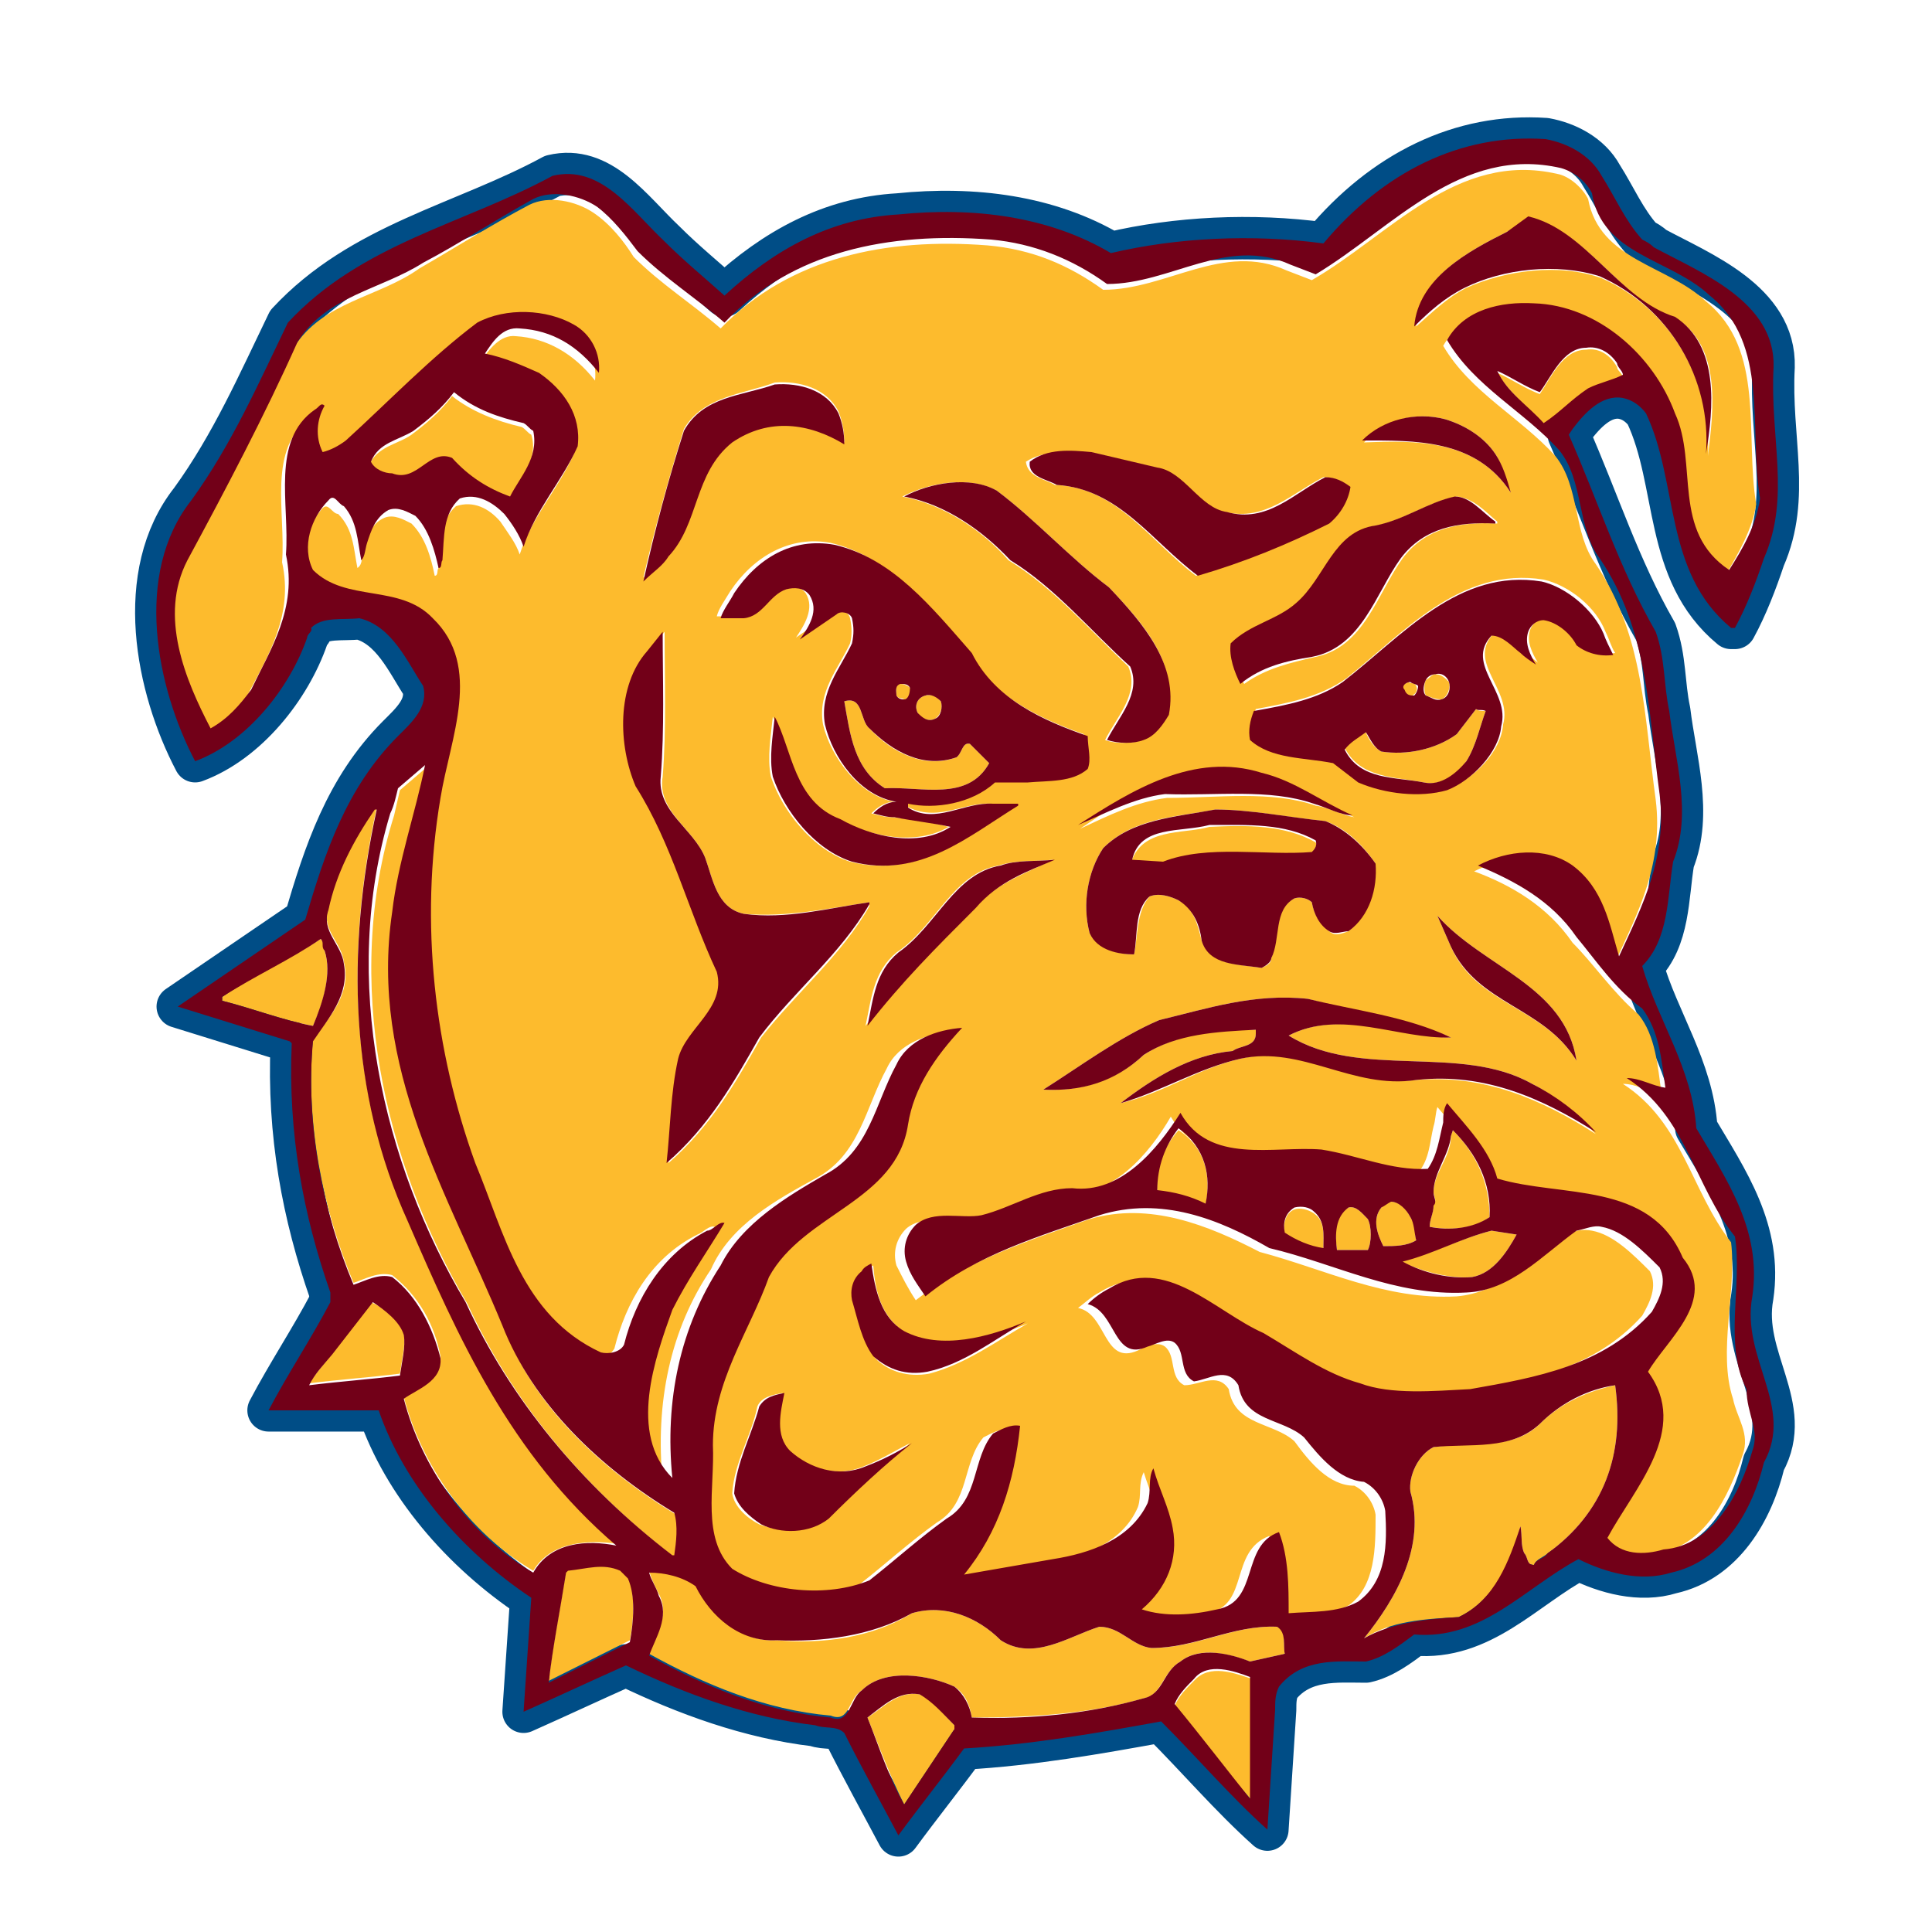 <?xml version="1.0" encoding="utf-8"?>
<!-- Generator: Adobe Illustrator 19.1.0, SVG Export Plug-In . SVG Version: 6.00 Build 0)  -->
<!DOCTYPE svg PUBLIC "-//W3C//DTD SVG 1.1//EN" "http://www.w3.org/Graphics/SVG/1.1/DTD/svg11.dtd">
<svg version="1.1" xmlns="http://www.w3.org/2000/svg" xmlns:xlink="http://www.w3.org/1999/xlink" x="0px" y="0px"
	 viewBox="33 -33 100 100" enable-background="new 33 -33 100 100" xml:space="preserve">
<g id="AREA_3">
	<path fill="none" stroke="#004D86" stroke-width="2.195" stroke-linejoin="round" stroke-miterlimit="10" d="M123.7,34.1
		c0.5-3.4-1.3-6-2.9-8.7c-0.2-3.1-2-5.6-2.8-8.4c1.4-1.4,1.3-3.6,1.6-5.4c1-2.5,0.1-5.3-0.2-7.8c-0.3-1.4-0.2-2.7-0.7-4.1
		c-1.9-3.3-3-6.8-4.5-10.2l0.2-0.3c0.6-0.8,1.5-1.8,2.6-1.6c0.5,0.1,0.9,0.4,1.2,0.8c1.7,3.6,0.9,8.2,4.4,11.1h0.2
		c0.6-1.1,1.1-2.4,1.5-3.6c1.4-3.2,0.3-6.2,0.5-9.9c0.1-3.4-3.8-4.9-6.2-6.2c-0.2-0.2-0.4-0.3-0.6-0.4c-0.9-1-1.4-2.2-2.1-3.3
		c-0.6-1.1-1.8-1.7-2.9-1.9c-4.4-0.3-8.4,1.7-11.5,5.4c-3.7-0.5-7.6-0.3-11,0.5c-3.2-1.9-7.1-2.4-11-2c-3.5,0.2-6.4,1.8-9,4.2
		c-1-0.9-2.1-1.8-3.1-2.8c-1.7-1.6-3.3-4-5.8-3.4c-4.6,2.5-9.9,3.5-13.7,7.6c-1.5,3.1-2.9,6.3-5,9.2c-3,3.8-1.8,9.7,0.2,13.5
		c2.7-1,4.9-3.8,5.8-6.4c0-0.2,0.3-0.3,0.2-0.5c0.6-0.6,1.6-0.4,2.5-0.5c1.7,0.4,2.5,2.3,3.3,3.5c0.3,1.1-0.6,1.9-1.3,2.6
		c-2.7,2.7-3.8,6.1-4.8,9.5c-2.2,1.5-4.4,3-6.6,4.5l5.8,1.8l0.1,0.1c-0.2,4.7,0.6,8.9,2,12.9v0.5c-1,1.9-2.2,3.7-3.2,5.6h5.7
		c1.3,3.8,4.3,7.3,7.9,9.7l-0.4,5.9c1.8-0.8,3.5-1.6,5.3-2.4c3.1,1.5,6.4,2.7,9.8,3.1c0.5,0.2,1.1,0,1.5,0.4
		c0.9,1.8,1.9,3.6,2.8,5.3c1.1-1.5,2.3-3,3.4-4.5c3.5-0.2,6.9-0.8,10.2-1.4c1.9,1.9,3.6,3.9,5.5,5.6l0.4-6.2c0-0.4,0-0.8,0.2-1.2
		c1.2-1.5,3-1.3,4.5-1.3c0.9-0.2,1.7-0.8,2.5-1.4c3.5,0.3,5.7-2.4,8.5-3.9c1.4,0.7,3.2,1.2,4.8,0.7c2.7-0.6,4.2-3.2,4.8-5.7
		C125.9,39.8,123.1,37.3,123.7,34.1z"/>
</g>
<g id="AREA_2">
	<g>
		<path fill="#FDBB2D" d="M122.6,31.3c-2.1-2.7-2.5-6.2-5.6-8.2c0.7,0,1.3,0.4,2,0.5c-0.2-1.4-0.3-3-1.2-4.1
			c-1.3-1.1-2.3-2.6-3.4-3.7c-1.3-1.9-3.2-3-5.1-3.7c1.4-0.7,3.5-1,4.9,0c1.6,1.2,1.9,3,2.4,4.7c1.2-2.6,2.5-5.1,2.1-8.4
			c-0.6-4.3-0.6-8.5-3.1-12.2c-1.2-1.6-0.8-4-2.1-5.6c-1.8-2-4.4-3.3-5.8-5.7c0.9-1.6,2.8-2,4.5-1.9c3.3,0.1,6.2,2.7,7.3,5.7
			c1.2,2.7-0.1,6.2,2.8,8.1c0.7-1.2,1.4-2.4,1.6-3.7c-0.6-3.6,0.5-8-2.6-10.5c-2-1.9-5.5-2.1-6.1-5.3c-0.3-0.6-1-1.2-1.6-1.3
			c-5.2-1.2-8.7,3.2-12.7,5.5l-1.3-0.5c-3.3-1.5-6.2,1-9.5,1c-1.8-1.3-3.7-2.1-6-2.3c-5.2-0.4-10.2,0.6-13.8,4.3
			c-1.5-1.3-3.1-2.3-4.5-3.7c-0.5-0.8-1.2-1.7-2.1-2.3c-0.9-0.6-2.3-0.9-3.3-0.4c-1.9,1-3.8,2.2-5.7,3.3c-2.1,1.5-5,1.7-6.5,4.1
			c-1.7,3.8-3.7,7.6-5.7,11.3c-1.5,2.9-0.1,6.2,1.2,8.7c0.8-0.5,1.5-1.2,2.1-2c1.1-2.1,2.4-4.2,1.8-6.9c0.2-2.6-0.8-5.9,1.5-7.5
			c0.2-0.1,0.3-0.3,0.5-0.2c-0.4,0.7-0.5,1.6-0.1,2.4c0.4-0.1,0.8-0.3,1.2-0.6c2.3-2,4.4-4.3,6.8-6.1c1.4-0.8,3.5-0.6,5,0.1
			c1,0.5,1.4,1.5,1.3,2.5c-1.1-1.4-2.5-2.2-4.1-2.3c-0.8-0.1-1.4,0.7-1.8,1.3c1,0.2,1.9,0.6,2.8,1c1.3,0.9,2.2,2.3,2,3.8
			c-0.8,1.8-2.2,3.3-2.8,5.2c-0.2-0.6-0.6-1.1-1-1.7c-0.6-0.7-1.4-1.1-2.3-0.8c-0.9,0.8-0.8,2-0.9,3.2c-0.1,0.1,0,0.4-0.2,0.4
			c-0.2-1-0.5-2-1.2-2.7c-0.4-0.2-0.9-0.5-1.4-0.3c-0.7,0.3-0.9,1-1.1,1.7c-0.1,0.3,0,0.7-0.3,0.9c-0.2-1-0.2-2-1-2.8
			c-0.3,0-0.5-0.6-0.8-0.3c-0.8,0.9-1.4,2.4-0.8,3.6c1.7,1.6,4.5,0.7,6.2,2.5c2.6,2.5,0.9,6.2,0.2,9.1c-1.1,6.5-0.3,13.1,1.8,18.9
			c1.5,3.6,2.5,7.9,6.5,9.8c0.4,0.1,0.9,0.1,1.2-0.4c0.6-2.4,1.9-4.7,4.3-5.9c0.3-0.1,0.6-0.5,0.9-0.4c-0.9,1.5-1.9,3-2.7,4.5
			c-0.9,2.5-2.3,6.4,0,8.7c-0.4-4.1,0.4-7.9,2.5-11c1-2.3,3.4-3.6,5.4-4.7c2.3-1.2,2.6-3.7,3.7-5.7c0.6-1.3,2.1-1.8,3.4-1.9
			c-1.4,1.5-2.5,3.1-2.8,5c-0.7,3.9-5.4,4.6-7.2,7.9c-1.1,2.9-2.9,5.4-2.9,8.7c0.1,2.2-0.6,4.8,1,6.4c1.9,1.2,4.9,1.5,7.1,0.6
			c1.4-1.1,2.6-2.2,4-3.2c1.7-1,1.3-3.1,2.4-4.4c0.4-0.2,0.9-0.5,1.4-0.4c-0.2,2.9-1,5.5-2.9,7.7l4.6-0.8c1.9-0.2,4.1-1,4.9-2.9
			c0.2-0.6,0-1.2,0.3-1.8c0.3,1,0.8,2,1,3.1c0.4,1.6-0.2,3.1-1.6,4.2c1.2,0.4,2.6,0.3,3.9,0c2.2-0.4,1.1-3.2,3.2-4
			c0.5,1.4,0.6,2.8,0.5,4.2c1.2-0.1,2.6-0.1,3.6-0.6c1.4-1,1.4-3,1.4-4.7c-0.1-0.6-0.5-1.2-1.1-1.5c-1.3,0-2.3-1.2-3.1-2.3
			c-1.1-1-3.1-0.8-3.4-2.7c-0.6-0.9-1.5-0.2-2.3-0.2c-0.8-0.4-0.4-1.5-1-2c-0.4-0.3-1,0-1.4,0.2c-1.8,0.8-1.6-1.9-3.1-2.2
			c0.4-0.3,0.7-0.6,1.1-0.8c3-1.9,5.5,1.2,8,2.3c1.6,0.9,3.1,2.1,5,2.6c1.6,0.6,3.7,0.4,5.7,0.3c3.4-0.6,6.9-1.2,9.4-4
			c0.4-0.7,0.8-1.5,0.4-2.3c-0.9-0.9-1.9-1.9-3-2.1c-0.5-0.1-0.9,0-1.3,0.2c-1.9,1.3-3.4,3-5.7,3.2c-3.7,0.2-6.8-1.4-10.2-2.3
			c-2.7-1.4-5.7-2.6-8.8-1.7c-3.1,1.1-6.3,2.1-9,4.2c-0.4-0.6-0.7-1.2-1-1.8c-0.2-0.7,0-1.4,0.5-1.9c0.9-0.8,2.4-0.2,3.4-0.5
			c1.6-0.3,2.9-1.4,4.7-1.4c2.5,0.4,4.5-2,5.6-3.9c1.6,2.7,4.8,1.7,7.3,1.9c1.8,0.3,3.6,1.1,5.5,1c0.6-0.7,0.6-1.6,0.8-2.4
			c0.1-0.3,0.1-0.7,0.2-1c1,1.2,2.2,2.4,2.6,3.9c3.3,1,7.9,0.1,9.6,4.1c1.8,2.2-0.8,4.2-1.8,5.9c2.1,3.1-0.7,6-2.1,8.6
			c0.7,0.8,2,0.9,2.9,0.6c2.6-0.2,3.9-3,4.6-5.1c0.4-1.1-0.3-1.9-0.5-2.9C121.9,37,122.9,33.8,122.6,31.3z M75.8,45.6
			c-1,0.8-2.4,0.7-3.5,0.3c-0.6-0.3-1.3-0.9-1.4-1.6c0.1-1.6,1-3,1.3-4.5c0.2-0.5,0.8-0.6,1.3-0.7c-0.1,1-0.5,2.2,0.3,3
			c1,0.9,2.5,1.4,3.9,0.8c0.8-0.3,1.6-0.8,2.4-1.2C78.8,42.8,77.2,44.2,75.8,45.6z M79.9,36c1.9,1,4.4,0.3,6.3-0.5
			c-1.6,0.9-3.2,2.1-5.1,2.6C80,38.3,79,38,78.3,37.3c-0.6-0.9-0.9-1.9-1.1-2.9c-0.2-0.6,0-1.2,0.5-1.5c0.2-0.2,0.3-0.3,0.5-0.4
			C78.3,33.8,78.6,35.2,79.9,36z M114.6,21.9c-1.7-2.8-5.2-2.9-6.5-5.9l-0.7-1.6C109.8,17.1,114,18,114.6,21.9z M112.9-3
			c1.3,0.3,2.7,1.4,3.2,2.7c0.2,0.4,0.3,0.8,0.5,1.1c-0.6,0.1-1.3-0.1-1.9-0.5c-0.3-0.6-1-1.2-1.7-1.3c-0.4,0-0.7,0.3-0.8,0.6
			c-0.2,0.6,0.1,1.2,0.4,1.7c-0.2-0.2-0.6-0.4-0.8-0.6c-0.4-0.4-1-0.9-1.5-0.9c-1.4,1.5,1,2.9,0.5,4.7c-0.1,1.4-1.5,2.8-2.8,3.3
			c-1.4,0.4-3.2,0.2-4.6-0.4l-1.3-1c-1.5-0.3-3.2-0.1-4.3-1.2c-0.2-0.5,0-1,0.2-1.5c1.6-0.3,3.3-0.6,4.7-1.6
			C105.6-0.2,108.6-3.7,112.9-3z M84.3,8.6l1.3,0v0.1c-2.6,1.6-5.1,3.8-8.6,2.9c-1.9-0.6-3.5-2.6-4.1-4.4c-0.2-1,0-2.1,0.1-3.1
			c0.9,1.7,1,4.4,3.4,5.3c1.6,0.9,4,1.4,5.7,0.4c-1-0.3-2-0.4-2.9-0.5c-0.4,0-0.7-0.1-1.1-0.2c0.3-0.3,0.7-0.6,1.2-0.6
			c-1.8-0.3-3.3-2.3-3.7-4c-0.3-1.7,0.8-2.9,1.4-4.2c0.1-0.4,0.1-0.8,0-1.3c-0.1-0.4-0.6-0.5-0.9-0.3l-1.9,1.3
			c0.4-0.6,1-1.5,0.5-2.3c-0.3-0.4-0.8-0.4-1.2-0.3c-0.9,0.2-1.2,1.4-2.2,1.5h-1.2c0.1-0.4,0.4-0.8,0.7-1.3c1.2-1.8,3.1-2.9,5.2-2.5
			c3,0.7,5,3.2,7.1,5.6c1.2,2.3,3.7,3.5,6,4.3c0,0.6,0.2,1.2,0,1.7c-0.8,0.8-2,0.6-3.1,0.7h-1.7c-1.2,1-3.1,1.4-4.5,1.1l-0.1,0.1
			C81.4,9.7,82.8,8.5,84.3,8.6z M98.4,7.1c1.7,0.4,3.1,1.5,4.7,2.2c-0.6-0.1-1.3-0.5-2-0.6c-2.3-0.8-5.1-0.4-7.7-0.4
			c-1.6,0.2-3,0.9-4.5,1.6C91.7,8,94.9,5.9,98.4,7.1z M96.8,0.3c1-1,2.3-1.2,3.4-2.1c1.4-1.3,1.9-3.7,4.1-4c1.4-0.3,2.6-1.2,4.1-1.5
			c0.9,0.1,1.5,0.8,2.1,1.3v0.1c-1.9-0.1-3.7,0.2-4.9,1.8c-1.3,1.8-2,4.6-4.5,5.1c-1.3,0.3-2.6,0.6-3.7,1.4
			C97,1.8,96.7,1.1,96.8,0.3z M90.1,10.9c1.6-1.6,3.8-1.6,5.8-2c1.8,0,3.7,0.4,5.7,0.6c1.1,0.4,1.9,1.2,2.6,2.2
			c0,1.3-0.4,2.7-1.4,3.5c-0.3,0.1-0.7,0.3-1,0c-0.5-0.4-0.8-0.9-0.9-1.5c-0.2-0.2-0.6-0.3-0.9-0.2c-1.2,0.6-0.8,2.1-1.2,3.1
			c0,0.3-0.3,0.4-0.5,0.5c-1.1-0.2-2.6-0.1-3.1-1.4c-0.2-0.8-0.4-1.7-1.2-2.1c-0.4-0.2-1-0.4-1.5-0.2c-0.7,0.8-0.6,2.1-0.8,3
			c-0.8,0-1.9-0.3-2.3-1.1C89,13.8,89.3,12.1,90.1,10.9z M111-21l1.2-0.7c3,0.7,4.7,4.3,7.6,5.2c2.3,1.5,1.9,4.7,1.6,7.1
			c0.2-3.9-1.9-7.6-5.5-9.2c-2.2-0.8-5-0.4-7,0.5c-1,0.5-1.8,1.3-2.6,2C106.4-18.6,109-20,111-21z M107.8-11.3c1,0.3,2,0.9,2.6,1.8
			c0.4,0.6,0.5,1.3,0.8,2c-1.8-2.8-5-2.7-7.6-2.6C104.7-11.3,106.3-11.7,107.8-11.3z M89.4-9.6l3.4,0.8c1.4,0.3,2.2,2.1,3.6,2.3
			c2.1,0.5,3.5-1,5.1-1.8c0.5,0,1,0.2,1.3,0.5c-0.1,0.7-0.5,1.4-1.1,1.9c-2.2,1-4.4,2-6.8,2.7c-2.4-1.8-4.1-4.6-7.3-4.7
			c-0.5-0.3-1.4-0.4-1.5-1.2C87-9.7,88.3-9.6,89.4-9.6z M84.6-7.6c2,1.5,3.8,3.5,5.8,5C92.2-0.7,94,1.3,93.4,4
			c-0.3,0.6-0.7,1.1-1.3,1.3c-0.6,0.2-1.4,0.2-1.9,0c0.6-1.2,1.8-2.4,1.2-3.8c-2-1.9-3.9-4.1-6.2-5.5c-1.4-1.6-3.4-2.9-5.5-3.3
			C81.1-8,83.1-8.4,84.6-7.6z M68.4-10.8c1-1.7,3.1-1.8,4.7-2.4c1.3-0.1,2.7,0.3,3.3,1.5c0.2,0.5,0.3,1,0.3,1.6
			c-1.9-1.1-4-1.4-5.8-0.1c-2,1.6-1.7,4.2-3.3,5.9c-0.3,0.5-0.9,0.8-1.3,1.2C66.9-5.7,67.6-8.2,68.4-10.8z M72.4,20.7
			c-1.3,2.3-2.6,4.6-4.8,6.5c0.2-1.8,0.2-3.6,0.6-5.4c0.4-1.6,2.5-2.6,2-4.5c-1.5-3.2-2.3-6.6-4.2-9.6c-0.9-2.1-1-5.2,0.6-7l0.8-1
			c0,2.5,0.1,5-0.1,7.5C67,9,68.9,9.9,69.5,11.4c0.4,1.1,0.6,2.6,2,2.9c2.2,0.2,4.5-0.3,6.5-0.6v0.2C76.6,16.4,74.2,18.4,72.4,20.7z
			 M83.4,14c-2,2.1-3.8,3.7-5.6,6.1c0.3-1.4,0.4-2.8,1.6-3.8c2-1.3,2.9-4.1,5.3-4.5c0.9-0.3,1.9-0.2,2.8-0.3
			C86.1,12.2,84.6,12.7,83.4,14z M106.3,22.9c-3.3,0.4-5.9-1.9-9.1-1.1c-2.2,0.5-4,1.8-6.2,2.3c1.7-1.3,3.6-2.5,5.8-2.7
			c0.4-0.3,1.2-0.2,1.2-0.9v-0.2c-2,0-4.1,0.2-5.8,1.3c-1.4,1.3-3.2,1.9-5.2,1.8c1.9-1.2,3.9-2.7,6-3.6c2.5-0.6,4.9-1.4,7.7-1.1
			c2.5,0.7,5.1,1,7.4,2c-2.7,0-5.7-1.5-8.4-0.1c3.7,2.3,8.9,0.4,12.6,2.5c1.2,0.6,2.3,1.6,3.3,2.6C112.8,23.9,109.8,22.6,106.3,22.9
			z"/>
		<path fill="#FDBB2D" d="M115.1-14.9c-1.2,0-1.8,1.4-2.4,2.3c-0.8-0.3-1.5-0.8-2.2-1.1c0.6,1,1.6,1.8,2.4,2.7
			c0.8-0.6,1.4-1.3,2.3-1.8c0.6-0.3,1.1-0.4,1.8-0.6c0-0.3-0.3-0.4-0.3-0.6C116.3-14.7,115.7-15,115.1-14.9z"/>
		<path fill="#FDBB2D" d="M56.3-9.1c0.9,1,1.9,1.6,3,2c0.6-1.1,1.6-2.1,1.2-3.4c-0.2-0.1-0.3-0.3-0.5-0.4c-1.3-0.3-2.6-0.8-3.6-1.6
			c-0.6,0.8-1.3,1.4-2.1,2c-0.7,0.5-1.8,0.6-2.2,1.6c0.2,0.4,0.7,0.6,1.1,0.7C54.5-7.8,55.1-9.6,56.3-9.1z"/>
		<path fill="#FDBB2D" d="M107.6,3.2c0.3-0.1,0.5-0.6,0.4-0.9c-0.2-0.2-0.4-0.4-0.7-0.4c-0.2,0-0.3,0.2-0.5,0.3
			c-0.1,0.2-0.1,0.6,0,0.8C107.1,3.1,107.3,3.2,107.6,3.2z"/>
		<path fill="#FDBB2D" d="M106.1,3c0.2-0.1,0.3-0.3,0.2-0.5c-0.1-0.2-0.3-0.1-0.4-0.2c-0.2,0.1-0.5,0.2-0.4,0.5
			C105.7,3,105.9,3.1,106.1,3z"/>
		<path fill="#FDBB2D" d="M79.8,3.2c0.3,0,0.4-0.3,0.3-0.6c-0.1-0.1-0.3-0.2-0.5-0.2c-0.3,0-0.2,0.4-0.2,0.6
			C79.5,3.2,79.7,3.1,79.8,3.2z"/>
		<path fill="#FDBB2D" d="M81.4,4.2c0.3-0.2,0.4-0.6,0.3-0.9c-0.2-0.2-0.4-0.4-0.8-0.3c-0.4,0.1-0.6,0.5-0.4,0.9
			C80.6,4.1,81,4.4,81.4,4.2z"/>
		<path fill="#FDBB2D" d="M84.2,6.5l-1-1c-0.4-0.1-0.4,0.5-0.7,0.7C80.9,6.8,79.2,6,78,4.7c-0.5-0.4-0.3-1.7-1.3-1.4
			c0.3,1.7,0.5,3.5,2.1,4.5C80.7,7.7,83.1,8.5,84.2,6.5z"/>
		<path fill="#FDBB2D" d="M106.7,7.5c0.9,0.2,1.7-0.4,2.2-1.1c0.5-0.8,0.7-1.8,1-2.6c-0.2,0-0.4,0-0.5-0.1l-1,1.3
			c-1.1,0.8-2.6,1.1-3.9,0.9c-0.4-0.2-0.7-0.7-0.8-1c-0.4,0.2-0.8,0.5-1.1,0.8C103.4,7.3,105.2,7.2,106.7,7.5z"/>
		<path fill="#FDBB2D" d="M57.2,34.5c2.3,5,6,9.5,10.7,13.1H68c0.1-0.7,0.1-1.5,0-2.2c-3.8-2.3-7.4-5.6-8.9-9.7
			c-2.8-6.8-7-13.3-5.7-21.4c0.3-2.7,1.2-5.2,1.7-7.6l-1.4,1.2c-0.1,0.4-0.2,0.9-0.3,1.3C50.7,17.8,52.9,27.2,57.2,34.5z"/>
		<path fill="#FDBB2D" d="M64.9,46.9c-5.5-4.7-8.2-10.8-10.8-16.8c-3-6.6-3.2-14-1.6-21.3h-0.1c-1.1,1.6-2,3.3-2.4,5.2
			c-0.4,1.1,0.7,1.8,0.8,2.8c0.4,1.6-0.7,2.8-1.6,4c-0.4,4.3,0.5,8.8,2.1,12.6c0.6-0.2,1.3-0.6,2-0.4c1.4,1.1,2.2,2.6,2.5,4.2
			c0.1,1.2-1.2,1.6-1.9,2.1c0.9,3.5,3.3,7,6.7,9C61.5,46.8,63.4,46.7,64.9,46.9z"/>
		<path fill="#FDBB2D" d="M100.9,11.2c0.1-0.2,0.3-0.4,0.2-0.6c-1.6-0.9-3.5-0.9-5.5-0.8c-1.4,0.4-3.6,0-4.1,2l1.6,0.1
			C95.5,10.8,98.5,11.4,100.9,11.2z"/>
		<path fill="#FDBB2D" d="M49.8,16.2c-0.1-0.2,0-0.4-0.2-0.6c-1.7,1.1-3.5,1.9-5.1,3v0.2c1.6,0.4,3.1,1,4.7,1.3
			C49.7,19,50.2,17.4,49.8,16.2z"/>
		<path fill="#FDBB2D" d="M94,25.5c-0.8,0.9-1.2,2-1.1,3.2c0.9,0,1.7,0.3,2.5,0.7C95.7,27.9,95.4,26.4,94,25.5z"/>
		<path fill="#FDBB2D" d="M107,30.5c1.1,0.2,2.3,0.1,3.1-0.5c0-1.8-0.7-3.3-1.9-4.5l-0.1,0.3c0,1.1-0.9,1.9-0.9,2.9
			c0,0.2,0.2,0.5,0,0.6C107.2,29.8,107,30.1,107,30.5z"/>
		<path fill="#FDBB2D" d="M105,29.2c-0.2,0-0.4,0.2-0.5,0.3c-0.5,0.6-0.2,1.4,0.1,2c0.6,0,1.2,0,1.7-0.3c-0.1-0.4,0-0.8-0.3-1.2
			C105.8,29.6,105.5,29.2,105,29.2z"/>
		<path fill="#FDBB2D" d="M101,29.8c-0.3-0.2-0.7-0.3-1-0.2c-0.5,0.2-0.6,0.8-0.5,1.3c0.6,0.4,1.4,0.7,2,0.8
			C101.5,30.9,101.6,30.2,101,29.8z"/>
		<path fill="#FDBB2D" d="M102.8,29.5c-0.8,0.4-0.7,1.4-0.6,2.2h1.6c0.2-0.4,0.2-1.2,0-1.6C103.5,29.8,103.2,29.4,102.8,29.5z"/>
		<path fill="#FDBB2D" d="M109.2,33.1c1.1-0.2,1.8-1.3,2.3-2.2l-1.3-0.2c-1.6,0.4-3.1,1.2-4.7,1.6C106.6,32.8,108,33.2,109.2,33.1z"
			/>
		<path fill="#FDBB2D" d="M52.2,34.4L50.2,37c-0.4,0.6-0.8,1-1.2,1.6c1.6-0.2,3.1-0.3,4.7-0.5c0.1-0.7,0.3-1.5,0.2-2.1
			C53.6,35.3,52.9,34.7,52.2,34.4z"/>
		<path fill="#FDBB2D" d="M116.6,38.7c-1.4,0.3-2.8,0.9-3.9,2c-1.4,1.4-3.6,0.9-5.5,1.2c-0.8,0.4-1.3,1.5-1.2,2.3
			c0.8,2.8-0.7,5.5-2.4,7.6c1.4-0.9,3.1-1,4.9-1.1c1.9-0.9,2.7-2.9,3.2-4.7c0.1,0.5,0,1,0.2,1.4c0.2,0.2,0.1,0.6,0.5,0.6
			c0.1-0.3,0.5-0.4,0.7-0.6C116,45.3,117.1,42.3,116.6,38.7z"/>
		<path fill="#FDBB2D" d="M65.1,48.2c-0.9-0.4-1.8,0-2.7,0l-0.1,0.1c-0.3,1.9-0.7,3.9-0.9,5.7l4.2-2.1c0.2-1,0.3-2.4-0.1-3.4
			L65.1,48.2z"/>
		<path fill="#FDBB2D" d="M99.1,51.2c-2.3-0.1-4.1,1.1-6.5,1.1c-1-0.1-1.6-1.1-2.7-1.1c-1.6,0.5-3.4,1.8-5.1,0.7
			c-1.2-1.2-2.9-1.9-4.6-1.4c-2.1,1.3-4.7,1.6-7,1.4C71.3,52,69.9,50.6,69,49c-0.7-0.5-1.6-0.7-2.4-0.7c0.1,0.4,0.3,0.8,0.5,1.2
			c0.6,1.1-0.2,2.2-0.5,3.1c2.9,1.6,6,2.9,9.4,3.2c1,0.4,0.9-0.9,1.6-1.3c1.2-1.2,3.5-0.8,4.8-0.2c0.6,0.4,0.8,1,0.9,1.6
			c3.1,0,6.2-0.2,8.9-1c0.9-0.1,1-1.4,1.9-1.9c1-0.8,2.5-0.4,3.6,0l1.8-0.4C99.4,52.1,99.6,51.4,99.1,51.2z"/>
		<path fill="#FDBB2D" d="M94.8,54c-0.4,0.4-0.8,0.8-1,1.3c1.3,1.6,2.7,3.4,4,4.9l0-6.3C96.9,53.6,95.6,53.1,94.8,54z"/>
		<path fill="#FDBB2D" d="M80.6,54.7c-1.1-0.2-1.9,0.7-2.7,1.2c0.6,1.5,1.2,3.1,1.9,4.5l2.6-3.9v-0.2C81.8,55.7,81.3,55,80.6,54.7z"
			/>
	</g>
</g>
<g id="AREA_1">
	<g>
		<path fill="#720018" d="M123.7,34.1c0.5-3.4-1.3-6-2.9-8.7c-0.2-3.1-2-5.6-2.8-8.4c1.4-1.4,1.3-3.6,1.6-5.4c1-2.5,0.1-5.3-0.2-7.8
			c-0.3-1.4-0.2-2.7-0.7-4.1c-1.9-3.3-3-6.8-4.5-10.2l0.2-0.3c0.6-0.8,1.5-1.8,2.6-1.6c0.5,0.1,0.9,0.4,1.2,0.8
			c1.7,3.6,0.9,8.2,4.4,11.1h0.2c0.6-1.1,1.1-2.4,1.5-3.6c1.4-3.2,0.3-6.2,0.5-9.9c0.1-3.4-3.8-4.9-6.2-6.2
			c-0.2-0.2-0.4-0.3-0.6-0.4c-0.9-1-1.4-2.2-2.1-3.3c-0.6-1.1-1.8-1.7-2.9-1.9c-4.4-0.3-8.4,1.7-11.5,5.4c-3.7-0.5-7.6-0.3-11,0.5
			c-3.2-1.9-7.1-2.4-11-2c-3.5,0.2-6.4,1.8-9,4.2c-1-0.9-2.1-1.8-3.1-2.8c-1.7-1.6-3.3-4-5.8-3.4c-4.6,2.5-9.9,3.5-13.7,7.6
			c-1.5,3.1-2.9,6.3-5,9.2c-3,3.8-1.8,9.7,0.2,13.5c2.7-1,4.9-3.8,5.8-6.4c0-0.2,0.3-0.3,0.2-0.5c0.6-0.6,1.6-0.4,2.5-0.5
			c1.7,0.4,2.5,2.3,3.3,3.5c0.3,1.1-0.6,1.9-1.3,2.6c-2.7,2.7-3.8,6.1-4.8,9.5c-2.2,1.5-4.4,3-6.6,4.5l5.8,1.8l0.1,0.1
			c-0.2,4.7,0.6,8.9,2,12.9v0.5c-1,1.9-2.2,3.7-3.2,5.6h5.7c1.3,3.8,4.3,7.3,7.9,9.7l-0.4,5.9c1.8-0.8,3.5-1.6,5.3-2.4
			c3.1,1.5,6.4,2.7,9.8,3.1c0.5,0.2,1.1,0,1.5,0.4c0.9,1.8,1.9,3.6,2.8,5.3c1.1-1.5,2.3-3,3.4-4.5c3.5-0.2,6.9-0.8,10.2-1.4
			c1.9,1.9,3.6,3.9,5.5,5.6l0.4-6.2c0-0.4,0-0.8,0.2-1.2c1.2-1.5,3-1.3,4.5-1.3c0.9-0.2,1.7-0.8,2.5-1.4c3.5,0.3,5.7-2.4,8.5-3.9
			c1.4,0.7,3.2,1.2,4.8,0.7c2.7-0.6,4.2-3.2,4.8-5.7C125.9,39.8,123.1,37.3,123.7,34.1z M115.2-12.9c-0.9,0.6-1.4,1.2-2.3,1.8
			c-0.8-0.9-1.9-1.6-2.4-2.7c0.7,0.3,1.4,0.8,2.2,1.1c0.6-0.8,1.2-2.3,2.4-2.3c0.6-0.1,1.2,0.2,1.6,0.8c0,0.2,0.3,0.4,0.3,0.6
			C116.4-13.3,115.8-13.2,115.2-12.9z M53.6,7.8L55,6.6c-0.5,2.5-1.4,5-1.7,7.6c-1.2,8.1,2.9,14.6,5.7,21.4c1.6,4.1,5.1,7.4,8.9,9.7
			c0.2,0.7,0.1,1.5,0,2.2h-0.1c-4.7-3.6-8.4-8.1-10.7-13.1c-4.3-7.2-6.5-16.7-3.9-25.3C53.4,8.7,53.5,8.2,53.6,7.8z M44.5,18.8v-0.2
			c1.7-1.1,3.5-1.9,5.1-3c0.2,0.2,0,0.4,0.2,0.6c0.4,1.2-0.1,2.7-0.6,3.9C47.6,19.8,46.1,19.2,44.5,18.8z M53.7,38.2
			c-1.6,0.2-3.1,0.3-4.7,0.5c0.3-0.6,0.7-1,1.2-1.6l2.1-2.7c0.6,0.4,1.4,1,1.6,1.7C54,36.7,53.8,37.5,53.7,38.2z M60.6,48.4
			c-3.4-2-5.8-5.5-6.7-9c0.7-0.5,2-0.9,1.9-2.1c-0.4-1.6-1.2-3.2-2.5-4.2c-0.7-0.2-1.4,0.2-2,0.4c-1.6-3.8-2.5-8.3-2.1-12.6
			c0.8-1.2,1.9-2.4,1.6-4c-0.1-1-1.2-1.7-0.8-2.8c0.4-1.9,1.3-3.6,2.4-5.2h0.1c-1.6,7.3-1.4,14.7,1.6,21.3c2.6,6,5.3,12.1,10.8,16.8
			C63.4,46.7,61.5,46.8,60.6,48.4z M65.6,52l-4.2,2.1c0.2-1.8,0.6-3.8,0.9-5.7l0.1-0.1c1-0.1,1.8-0.4,2.7,0l0.4,0.4
			C65.9,49.6,65.8,50.9,65.6,52z M82.4,56.5l-2.6,3.9c-0.8-1.4-1.3-3-1.9-4.5c0.8-0.6,1.6-1.4,2.7-1.2c0.7,0.4,1.2,1,1.8,1.6V56.5z
			 M93.8,55.2c0.2-0.5,0.6-0.9,1-1.3c0.7-0.9,2.1-0.4,2.9-0.1l0,6.3C96.5,58.6,95.2,56.9,93.8,55.2z M97.7,53c-1-0.4-2.6-0.8-3.6,0
			c-0.9,0.5-0.9,1.7-1.9,1.9c-2.8,0.8-5.8,1.1-8.9,1c-0.1-0.6-0.4-1.2-0.9-1.6c-1.3-0.6-3.6-1-4.8,0.2C77,54.9,77,56.3,76,55.9
			c-3.4-0.3-6.5-1.6-9.4-3.2c0.3-0.9,1.1-2,0.5-3.1c-0.1-0.4-0.4-0.8-0.5-1.2c0.8,0,1.7,0.2,2.4,0.7c0.8,1.6,2.3,2.9,4.2,2.8
			c2.3,0.1,4.9-0.2,7-1.4c1.7-0.5,3.4,0.2,4.6,1.4c1.7,1.1,3.5-0.2,5.1-0.7c1.1,0,1.7,1,2.7,1.1c2.3,0,4.2-1.2,6.5-1.1
			c0.5,0.3,0.3,1,0.4,1.4L97.7,53z M113.1,47.4c-0.2,0.3-0.6,0.3-0.7,0.6c-0.4,0-0.3-0.4-0.5-0.6c-0.2-0.4-0.1-0.9-0.2-1.4
			c-0.6,1.8-1.3,3.8-3.2,4.7c-1.7,0.1-3.5,0.3-4.9,1.1c1.7-2.1,3.2-4.8,2.4-7.6c-0.1-0.8,0.4-1.9,1.2-2.3c1.9-0.2,4,0.2,5.5-1.2
			c1.1-1.1,2.5-1.8,3.9-2C117.1,42.3,116,45.3,113.1,47.4z M123.7,42.1c-0.6,2.1-2,4.9-4.6,5.1c-1,0.3-2.2,0.3-2.9-0.6
			c1.4-2.6,4.3-5.6,2.1-8.6c1-1.7,3.6-3.7,1.8-5.9c-1.7-4-6.3-3.1-9.6-4.1c-0.4-1.5-1.6-2.7-2.6-3.9c-0.2,0.3-0.2,0.7-0.2,1
			c-0.2,0.8-0.3,1.7-0.8,2.4c-1.9,0.1-3.6-0.7-5.5-1c-2.5-0.2-5.8,0.8-7.3-1.9c-1.2,1.9-3.1,4.2-5.6,3.9c-1.7,0-3.1,1-4.7,1.4
			c-1,0.2-2.5-0.3-3.4,0.5c-0.5,0.5-0.7,1.2-0.5,1.9c0.2,0.7,0.6,1.2,1,1.8c2.7-2.2,5.9-3.1,9-4.2c3.2-1,6.2,0.2,8.8,1.7
			c3.4,0.8,6.5,2.5,10.2,2.3c2.3-0.1,3.9-1.9,5.7-3.2c0.5-0.1,0.9-0.3,1.3-0.2c1.1,0.2,2.1,1.2,3,2.1c0.4,0.8,0,1.6-0.4,2.3
			c-2.5,2.8-6,3.4-9.4,4c-1.9,0.1-4.1,0.3-5.7-0.3c-1.8-0.5-3.3-1.6-5-2.6c-2.5-1.1-5.1-4.1-8-2.3c-0.4,0.2-0.8,0.5-1.1,0.8
			c1.5,0.4,1.3,3,3.1,2.2c0.4-0.1,1-0.5,1.4-0.2c0.6,0.5,0.2,1.6,1,2c0.8-0.1,1.7-0.8,2.3,0.2c0.3,1.9,2.3,1.7,3.4,2.7
			c0.8,1,1.8,2.2,3.1,2.3c0.6,0.3,1,0.9,1.1,1.5c0.1,1.7,0.1,3.6-1.4,4.7c-1.1,0.6-2.4,0.5-3.6,0.6c0-1.4,0-2.9-0.5-4.2
			c-2,0.7-1,3.6-3.2,4c-1.3,0.3-2.7,0.4-3.9,0c1.3-1.1,1.9-2.6,1.6-4.2c-0.2-1.1-0.7-2-1-3.1c-0.3,0.5-0.1,1.2-0.3,1.8
			c-0.9,1.9-3,2.6-4.9,2.9l-4.6,0.8c1.8-2.2,2.6-4.8,2.9-7.7c-0.5-0.1-1,0.2-1.4,0.4c-1.1,1.3-0.7,3.4-2.4,4.4c-1.4,1-2.6,2.1-4,3.2
			c-2.2,0.9-5.2,0.6-7.1-0.6c-1.6-1.6-0.9-4.2-1-6.4c0-3.3,1.9-5.9,2.9-8.7c1.8-3.3,6.6-3.9,7.2-7.9c0.3-1.9,1.4-3.5,2.8-5
			c-1.3,0.1-2.8,0.6-3.4,1.9c-1.1,2-1.4,4.5-3.7,5.7c-1.9,1.1-4.3,2.5-5.4,4.7c-2.1,3.2-2.9,7-2.5,11c-2.3-2.3-0.9-6.2,0-8.7
			c0.8-1.6,1.8-3,2.7-4.5c-0.3-0.1-0.6,0.4-0.9,0.4c-2.3,1.2-3.7,3.5-4.3,5.9c-0.2,0.4-0.8,0.5-1.2,0.4c-4.1-1.9-5-6.2-6.5-9.8
			c-2.1-5.8-2.9-12.4-1.8-18.9C56.3,5.2,58,1.5,55.4-1c-1.7-1.8-4.5-0.8-6.2-2.5c-0.6-1.2-0.1-2.7,0.8-3.6c0.3-0.4,0.5,0.2,0.8,0.3
			C51.5-6,51.5-5,51.7-4c0.2-0.2,0.2-0.6,0.3-0.9c0.2-0.6,0.4-1.3,1.1-1.7c0.5-0.2,1,0.1,1.4,0.3c0.7,0.7,1,1.8,1.2,2.7
			c0.2,0,0.1-0.3,0.2-0.4c0.1-1.2,0-2.4,0.9-3.2c0.9-0.3,1.7,0.2,2.3,0.8c0.4,0.5,0.8,1.1,1,1.7c0.6-1.9,2-3.4,2.8-5.2
			c0.2-1.6-0.7-2.9-2-3.8c-0.9-0.4-1.8-0.8-2.8-1c0.4-0.6,0.9-1.4,1.8-1.3c1.7,0.1,3,0.9,4.1,2.3c0.1-1-0.4-2-1.3-2.5
			c-1.4-0.8-3.5-0.9-5-0.1c-2.4,1.8-4.6,4.1-6.8,6.1c-0.4,0.3-0.8,0.5-1.2,0.6c-0.4-0.8-0.3-1.7,0.1-2.4c-0.2-0.2-0.3,0.1-0.5,0.2
			c-2.3,1.6-1.3,4.9-1.5,7.5C48.4-1.5,47,0.6,46,2.7c-0.6,0.8-1.2,1.5-2.1,2c-1.3-2.5-2.7-5.8-1.2-8.7c2-3.7,4-7.5,5.7-11.3
			c1.5-2.4,4.3-2.7,6.5-4.1c1.9-1,3.7-2.2,5.7-3.3c1-0.5,2.4-0.2,3.3,0.4c0.8,0.6,1.5,1.5,2.1,2.3c1.4,1.4,3,2.4,4.5,3.7
			c3.5-3.7,8.5-4.7,13.8-4.3c2.2,0.2,4.2,1,6,2.3c3.3,0,6.2-2.5,9.5-1l1.3,0.5c4-2.4,7.5-6.7,12.7-5.5c0.7,0.2,1.3,0.7,1.6,1.3
			c0.5,3.2,4.1,3.4,6.1,5.3c3.1,2.5,2,6.9,2.6,10.5c-0.2,1.4-0.9,2.6-1.6,3.7c-3-2-1.6-5.5-2.8-8.1c-1.1-3-4-5.6-7.3-5.7
			c-1.7-0.1-3.6,0.3-4.5,1.9c1.4,2.4,4,3.7,5.8,5.7c1.3,1.6,0.9,4,2.1,5.6c2.5,3.7,2.5,7.8,3.1,12.2c0.4,3.3-0.9,5.8-2.1,8.4
			c-0.5-1.7-0.8-3.5-2.4-4.7c-1.4-1-3.4-0.8-4.9,0c1.9,0.8,3.8,1.8,5.1,3.7c1,1.2,2,2.7,3.4,3.7c0.9,1.2,1,2.7,1.2,4.1
			c-0.7-0.1-1.3-0.5-2-0.5c3.1,2,3.5,5.6,5.6,8.2c0.4,2.5-0.6,5.6,0.6,7.9C123.4,40.2,124.1,41,123.7,42.1z M110.2,30.7l1.3,0.2
			c-0.5,0.9-1.2,2-2.3,2.2c-1.2,0.1-2.5-0.2-3.6-0.8C107.2,31.9,108.6,31.1,110.2,30.7z M104.6,31.5c-0.3-0.6-0.6-1.4-0.1-2
			c0.2-0.1,0.3-0.2,0.5-0.3c0.4,0,0.8,0.4,1,0.8c0.2,0.3,0.2,0.8,0.3,1.2C105.8,31.5,105.2,31.5,104.6,31.5z M107.2,28.7
			c0-1,0.8-1.9,0.9-2.9l0.1-0.3c1.2,1.2,2,2.7,1.9,4.5c-0.9,0.6-2.1,0.7-3.1,0.5c0-0.4,0.2-0.7,0.2-1.1
			C107.4,29.2,107.2,29,107.2,28.7z M103.8,31.7h-1.6c-0.1-0.8-0.1-1.7,0.6-2.2c0.4-0.1,0.7,0.3,1,0.6C104,30.5,104,31.3,103.8,31.7
			z M101.5,31.6c-0.7-0.1-1.4-0.4-2-0.8c-0.1-0.5,0-1,0.5-1.3c0.4-0.1,0.8,0,1,0.2C101.6,30.2,101.5,30.9,101.5,31.6z M95.4,29.3
			c-0.8-0.4-1.6-0.6-2.5-0.7c0-1.2,0.4-2.3,1.1-3.2C95.4,26.4,95.7,27.9,95.4,29.3z M52.2-9.1c0.4-1,1.4-1.1,2.2-1.6
			c0.8-0.6,1.5-1.2,2.1-2c1.1,0.9,2.3,1.3,3.6,1.6c0.2,0.1,0.3,0.3,0.5,0.4c0.3,1.4-0.7,2.4-1.2,3.4c-1.1-0.4-2.1-1-3-2
			c-1.2-0.5-1.8,1.3-3.1,0.8C52.9-8.5,52.4-8.7,52.2-9.1z"/>
		<path fill="#720018" d="M115.8-18.7c3.6,1.6,5.8,5.3,5.5,9.2c0.4-2.4,0.7-5.6-1.6-7.1c-2.9-0.9-4.6-4.5-7.6-5.2L111-21
			c-2,1-4.6,2.4-4.8,4.9c0.8-0.8,1.6-1.5,2.6-2C110.8-19.1,113.6-19.4,115.8-18.7z"/>
		<path fill="#720018" d="M67.6-4.2c1.6-1.7,1.3-4.3,3.3-5.9c1.9-1.3,4-1,5.8,0.1c0-0.6-0.1-1.1-0.3-1.6c-0.6-1.2-2-1.6-3.3-1.5
			c-1.7,0.6-3.7,0.6-4.7,2.4c-0.8,2.5-1.5,5.1-2.1,7.8C66.8-3.4,67.3-3.7,67.6-4.2z"/>
		<path fill="#720018" d="M111.2-7.5c-0.2-0.7-0.4-1.4-0.8-2c-0.6-0.9-1.6-1.5-2.6-1.8c-1.5-0.4-3.2,0-4.3,1.1
			C106.2-10.2,109.4-10.3,111.2-7.5z"/>
		<path fill="#720018" d="M87.7-7.9c3.2,0.2,4.9,2.9,7.3,4.7c2.4-0.7,4.6-1.6,6.8-2.7c0.6-0.5,1-1.2,1.1-1.9
			c-0.4-0.3-0.8-0.5-1.3-0.5c-1.6,0.8-3,2.4-5.1,1.8c-1.4-0.2-2.2-2.1-3.6-2.3l-3.4-0.8c-1.1-0.1-2.3-0.2-3.2,0.5
			C86.2-8.3,87.2-8.2,87.7-7.9z"/>
		<path fill="#720018" d="M85.3-4c2.3,1.4,4.2,3.7,6.2,5.5c0.6,1.4-0.6,2.6-1.2,3.8c0.6,0.2,1.4,0.2,1.9,0c0.6-0.2,1-0.8,1.3-1.3
			c0.5-2.6-1.3-4.7-3.1-6.6c-2-1.5-3.8-3.5-5.8-5c-1.4-0.8-3.5-0.4-4.8,0.3C81.9-6.9,83.8-5.6,85.3-4z"/>
		<path fill="#720018" d="M105.5-4.1c1.2-1.6,3-1.9,4.9-1.8V-6c-0.7-0.5-1.3-1.3-2.1-1.3c-1.4,0.3-2.6,1.2-4.1,1.5
			c-2.2,0.3-2.6,2.7-4.1,4c-1,0.9-2.4,1.1-3.4,2.1c-0.1,0.7,0.2,1.5,0.5,2.1c1.1-0.9,2.4-1.2,3.7-1.4C103.5,0.5,104.2-2.3,105.5-4.1
			z"/>
		<path fill="#720018" d="M84.5,7.5h1.7c1.1-0.1,2.3,0,3.1-0.7c0.2-0.5,0-1.1,0-1.7c-2.3-0.8-4.8-1.9-6-4.3
			c-2.1-2.4-4.1-4.9-7.1-5.6c-2.2-0.4-4,0.7-5.2,2.5c-0.2,0.4-0.6,0.9-0.7,1.3h1.2c1-0.1,1.3-1.2,2.2-1.5c0.4-0.1,0.9-0.1,1.2,0.3
			c0.5,0.8,0,1.6-0.5,2.3l1.9-1.3C76.5-1.4,77-1.3,77.1-1c0.1,0.5,0.1,0.8,0,1.3c-0.6,1.3-1.7,2.5-1.4,4.2c0.4,1.7,1.8,3.7,3.7,4
			c-0.5,0-0.9,0.3-1.2,0.6c0.4,0.1,0.7,0.2,1.1,0.2c1,0.2,2,0.3,2.9,0.5c-1.7,1.1-4.1,0.5-5.7-0.4c-2.4-0.9-2.5-3.6-3.4-5.3
			c-0.1,1-0.3,2.1-0.1,3.1c0.6,1.8,2.2,3.8,4.1,4.4c3.5,0.9,6-1.3,8.6-2.9V8.6l-1.3,0c-1.5-0.1-3,1.1-4.4,0.2L80,8.6
			C81.4,8.9,83.3,8.6,84.5,7.5z M80.9,3c0.3-0.1,0.6,0.1,0.8,0.3c0.1,0.3,0,0.8-0.3,0.9c-0.4,0.2-0.7-0.1-0.9-0.3
			C80.3,3.5,80.5,3.1,80.9,3z M79.6,2.4c0.2,0,0.4,0,0.5,0.2c0,0.3-0.1,0.6-0.3,0.6c-0.1,0-0.3,0-0.4-0.2
			C79.4,2.8,79.3,2.5,79.6,2.4z M78.8,7.8c-1.6-1-1.8-2.8-2.1-4.5c1-0.3,0.8,1,1.3,1.4c1.2,1.2,2.8,2.1,4.5,1.5
			c0.3-0.2,0.3-0.8,0.7-0.7l1,1C83.1,8.5,80.7,7.7,78.8,7.8z"/>
		<path fill="#720018" d="M97.9,3.8c-0.2,0.5-0.3,1-0.2,1.5c1.1,1,2.8,0.9,4.3,1.2l1.3,1c1.4,0.6,3.2,0.8,4.6,0.4
			c1.3-0.5,2.7-2,2.8-3.3c0.5-1.8-1.9-3.2-0.5-4.7c0.6,0,1.1,0.6,1.5,0.9c0.2,0.2,0.5,0.4,0.8,0.6c-0.3-0.5-0.6-1.1-0.4-1.7
			c0.1-0.3,0.4-0.6,0.8-0.6c0.7,0.1,1.4,0.7,1.7,1.3c0.5,0.4,1.2,0.6,1.9,0.5c-0.2-0.4-0.4-0.8-0.5-1.1c-0.5-1.2-1.9-2.4-3.2-2.7
			c-4.3-0.7-7.2,2.8-10.3,5.2C101.2,3.2,99.6,3.5,97.9,3.8z M106.8,2.2c0.1-0.2,0.3-0.3,0.5-0.3c0.3-0.1,0.6,0.1,0.7,0.4
			c0.1,0.3,0,0.8-0.4,0.9c-0.3,0.1-0.5-0.1-0.8-0.2C106.6,2.8,106.7,2.4,106.8,2.2z M106,2.3c0.1,0.1,0.3,0.1,0.4,0.2
			c0,0.2-0.1,0.4-0.2,0.5c-0.2,0-0.4,0-0.5-0.3C105.5,2.5,105.8,2.3,106,2.3z M103.7,4.9c0.2,0.3,0.4,0.8,0.8,1
			c1.3,0.2,2.8-0.1,3.9-0.9l1-1.3c0.1,0.1,0.3,0,0.5,0.1c-0.3,0.8-0.5,1.8-1,2.6c-0.5,0.6-1.3,1.3-2.2,1.1c-1.5-0.3-3.3-0.1-4.1-1.7
			C102.9,5.4,103.3,5.2,103.7,4.9z"/>
		<path fill="#720018" d="M78,13.7c-2.1,0.3-4.3,0.9-6.5,0.6c-1.4-0.3-1.6-1.8-2-2.9C68.9,9.9,67,9,67.2,7.2c0.2-2.5,0.1-5,0.1-7.5
			l-0.8,1c-1.6,1.8-1.5,4.9-0.6,7c1.9,3,2.7,6.4,4.2,9.6c0.5,1.9-1.6,2.9-2,4.5c-0.4,1.8-0.4,3.6-0.6,5.4c2.2-1.9,3.5-4.2,4.8-6.5
			c1.8-2.4,4.2-4.3,5.7-6.9V13.7z"/>
		<path fill="#720018" d="M101,8.6c0.7,0.2,1.4,0.6,2,0.6c-1.6-0.7-3-1.8-4.7-2.2c-3.5-1.1-6.7,0.9-9.5,2.7c1.4-0.6,2.9-1.4,4.5-1.6
			C95.9,8.2,98.7,7.8,101,8.6z"/>
		<path fill="#720018" d="M91.7,16.4c0.2-1,0-2.3,0.8-3c0.5-0.2,1.1,0,1.5,0.2c0.8,0.5,1.1,1.3,1.2,2.1c0.4,1.3,1.9,1.2,3.1,1.4
			c0.2-0.1,0.5-0.3,0.5-0.5c0.5-1,0.1-2.5,1.2-3.1c0.3-0.1,0.7,0,0.9,0.2c0.1,0.6,0.4,1.2,0.9,1.5c0.3,0.2,0.7,0,1,0
			c1.1-0.8,1.5-2.2,1.4-3.5c-0.7-1-1.6-1.8-2.6-2.2c-1.9-0.2-3.9-0.6-5.7-0.6c-2.1,0.4-4.3,0.5-5.8,2c-0.8,1.2-1.1,2.9-0.7,4.4
			C89.8,16.2,90.9,16.4,91.7,16.4z M95.6,9.7c2,0,3.9-0.1,5.5,0.8c0.1,0.3-0.1,0.5-0.2,0.6c-2.4,0.2-5.4-0.4-7.7,0.5l-1.6-0.1
			C92,9.7,94.1,10.1,95.6,9.7z"/>
		<path fill="#720018" d="M84.8,11.8c-2.4,0.4-3.3,3.1-5.3,4.5c-1.2,1-1.3,2.4-1.6,3.8c1.8-2.3,3.5-4,5.6-6.1
			c1.2-1.4,2.7-1.9,4.1-2.5C86.6,11.6,85.6,11.5,84.8,11.8z"/>
		<path fill="#720018" d="M107.4,14.4l0.7,1.6c1.4,3,4.8,3.1,6.5,5.9C114,18,109.8,17.1,107.4,14.4z"/>
		<path fill="#720018" d="M112.3,23.1c-3.7-2.1-8.9-0.2-12.6-2.5c2.7-1.4,5.7,0.2,8.4,0.1c-2.3-1.1-5-1.4-7.4-2
			c-2.8-0.3-5.2,0.5-7.7,1.1c-2.1,0.9-4.1,2.4-6,3.6c2,0.1,3.7-0.4,5.2-1.8c1.7-1.1,3.8-1.2,5.8-1.3v0.2c0,0.7-0.8,0.6-1.2,0.9
			c-2.2,0.2-4.1,1.4-5.8,2.7c2.1-0.6,4-1.8,6.2-2.3c3.2-0.7,5.8,1.6,9.1,1.1c3.6-0.4,6.6,1,9.3,2.7
			C114.7,24.6,113.5,23.7,112.3,23.1z"/>
		<path fill="#720018" d="M78.1,32.4c-0.2,0.1-0.4,0.2-0.5,0.4c-0.5,0.4-0.6,1-0.5,1.5c0.3,1,0.5,2.1,1.1,2.9c0.8,0.7,1.7,1,2.8,0.8
			c1.9-0.4,3.5-1.7,5.1-2.6c-1.9,0.8-4.4,1.5-6.3,0.5C78.6,35.2,78.3,33.8,78.1,32.4z"/>
		<path fill="#720018" d="M73.9,42.1c-0.8-0.8-0.5-2-0.3-3c-0.5,0.1-1,0.2-1.3,0.7c-0.4,1.5-1.2,2.9-1.3,4.5
			c0.2,0.7,0.8,1.2,1.4,1.6c1,0.5,2.5,0.5,3.5-0.3c1.4-1.4,2.9-2.8,4.3-3.9c-0.8,0.5-1.6,0.9-2.4,1.2C76.4,43.5,74.9,43,73.9,42.1z"
			/>
	</g>
</g>
</svg>
